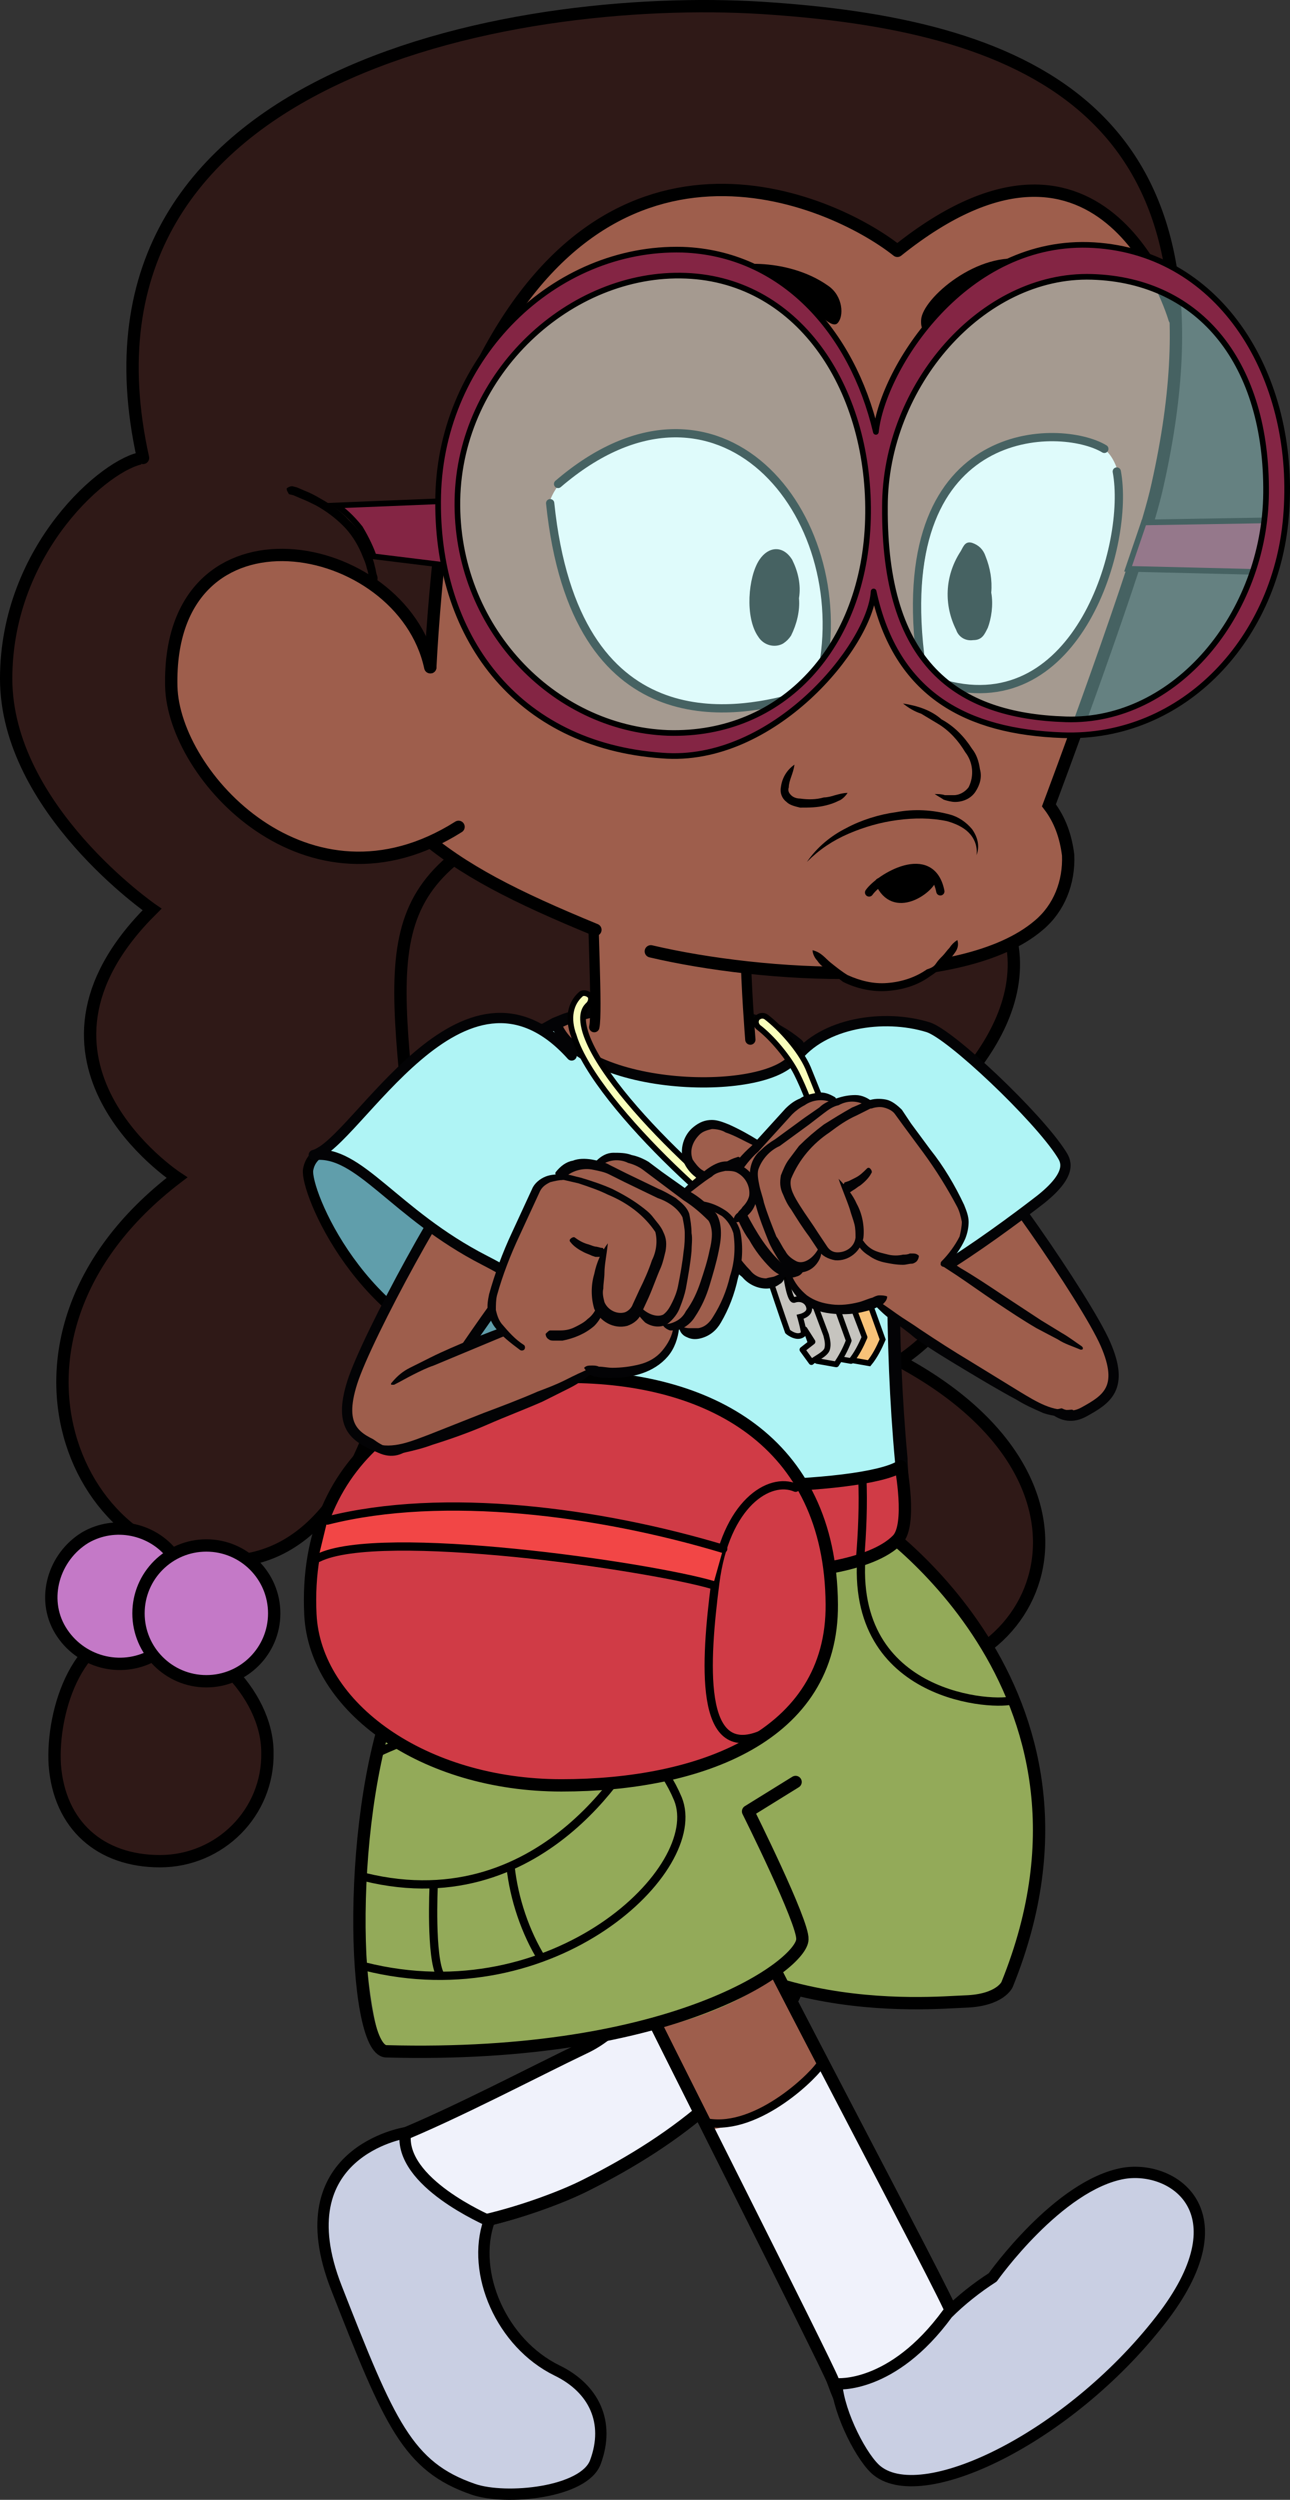 <svg version="1.1" xmlns="http://www.w3.org/2000/svg" xmlns:xlink="http://www.w3.org/1999/xlink" width="114.061" height="220.899" viewBox="0,0,114.061,220.899"><rect x="0" y="0" width="114.061" height="220.899" fill="#333333" stroke="none"/><g transform="translate(-182.689,-69.535)"><g data-paper-data="{&quot;isPaintingLayer&quot;:true}" fill="none" fill-rule="none" stroke="none" stroke-width="none" stroke-linecap="none" stroke-linejoin="none" stroke-miterlimit="10" stroke-dasharray="" stroke-dashoffset="0" font-family="none" font-weight="none" font-size="none" text-anchor="none" style="mix-blend-mode: normal"><g data-paper-data="{&quot;index&quot;:null}" id="Group" fill-rule="evenodd" stroke-linecap="butt" stroke-linejoin="miter"><g id="Path"><path d="M238.434,144.5c-0.6,8 -10.6,7.9 -13.4,6.4c0,0 8.9,18.2 -5.9,23.2c0,0 0,30.4 -14.4,33.2c-14.4,2.8 -25.4,-19.2 -6.4,-33.7c0,0 -15.7,-10.3 -2.2,-23.7c0,0 -12.9,-8.9 -12.9,-20.4c0,-11.5 8.9,-19 12.1,-19.5c6.7,-1 44,20.7 43.1,34.5z" fill="#2f1917" stroke="none" stroke-width="1"/><path d="M218.234,121.3c23.3,13.3 20.2,23.2 20.2,23.2c-0.2,8.1 -10.6,7.9 -13.4,6.4c0,0 8.9,18.2 -5.9,23.2c0,0 0,30.4 -14.4,33.2c-14.4,2.8 -25.4,-19.2 -6.4,-33.7c0,0 -15.7,-10.3 -2.2,-23.7c0,0 -12.9,-8.9 -12.9,-20.4c0,-11.5 8.9,-19.1 12.1,-19.5" fill="none" stroke="#000000" stroke-width="1.09"/></g><g id="Path"><path d="M195.434,213.5c5.3,0.2 10.9,5.6 10.9,10.9v0c0.1,5.3 -4.2,9.6 -9.5,9.6c-5.3,0 -8.9,-3.2 -9.3,-8.5c-0.3,-4.8 2.1,-12.4 7.9,-12z" fill="#2f1917" stroke="none" stroke-width="1"/><path d="M195.434,213.5c5.3,0.2 10.9,5.6 10.9,10.9v0c0.1,5.3 -4.2,9.6 -9.5,9.6c-5.3,0 -8.9,-3.2 -9.3,-8.5c-0.3,-4.8 2.1,-12.4 7.9,-12z" fill="none" stroke="#000000" stroke-width="1.09"/></g><g><path d="M193.234,204.6c1.8,0 3.5,0.8 4.7,2.2c2.9,-1.7 6.5,-0.7 8.2,2.2c1.7,2.9 0.7,6.5 -2.2,8.2c-2.6,1.5 -5.9,0.9 -7.7,-1.4c-0.9,0.5 -1.9,0.8 -3,0.8c-3.3,0 -6,-2.7 -6,-6c0,-3.3 2.7,-6 6,-6z" id="Path" fill="#c479c7" stroke="none" stroke-width="1"/><path d="M200.934,218.1c-3.314,0 -6,-2.686 -6,-6c0,-3.314 2.686,-6 6,-6c3.314,0 6,2.686 6,6c0,3.314 -2.686,6 -6,6z" id="Oval" fill="none" stroke="#000000" stroke-width="1.09"/><path d="M196.234,215.8c-2.9,1.6 -6.5,0.6 -8.2,-2.2c-1.7,-2.8 -0.6,-6.5 2.2,-8.2c2.6,-1.5 5.9,-0.8 7.7,1.5" id="Path" fill="none" stroke="#000000" stroke-width="1.09"/></g></g><g data-paper-data="{&quot;index&quot;:null}" id="Group" fill-rule="evenodd" stroke-linecap="butt" stroke-linejoin="miter"><path d="M257.934,137.8c3.2,0.3 13,6.1 14.3,15.5c1.3,9.4 -10.5,17.1 -10.5,17.1c15,10.4 0.5,19.4 0.5,19.4c20.7,11.1 12.2,29.5 -2.5,27.7c-14.7,-1.8 -18.2,-26.5 -18.2,-26.5c-15.3,-3.5 -8.6,-18.7 -8.6,-18.7c-2.6,1.3 -12.6,1.8 -14.1,-4.7c-8.9,-39.6 46.5,-29.2 39.1,-29.8z" id="Path" fill="#2f1917" stroke="none" stroke-width="1"/><path d="M257.934,137.8c3.2,0.2 13,6.1 14.3,15.5c1.3,9.4 -10.5,17.1 -10.5,17.1c15,10.4 0.5,19.4 0.5,19.4c20.7,11.1 12.2,29.5 -2.5,27.7c-14.7,-1.8 -18.2,-26.5 -18.2,-26.5c-15.3,-3.5 -8.6,-18.7 -8.6,-18.7c-2.6,1.3 -13,1.9 -14.1,-4.7c-1.9,-18.7 -1.7,-22.1 20.4,-29.9" id="Path" fill="none" stroke="#000000" stroke-width="1.09"/></g><g data-paper-data="{&quot;index&quot;:null}" id="Group" fill-rule="evenodd"><g id="Shin_L"><g id="Group"><path d="M234.534,262.6c-3.7,1.9 -14.3,5.5 -17.7,3c-0.7,-0.5 -1.3,-1.2 -1.6,-2c-0.7,-2.1 0.4,-4.4 2.5,-5.2c5.2,-2.1 12.4,-5.9 16.6,-7.9c6.1,-2.8 10.9,-14.2 11.6,-15.2c4.2,-5.6 6.9,-1.7 7.7,-0.8c2.7,3.2 1.2,6.8 -0.1,10c-3.5,8.4 -11,14.1 -19,18.1z" id="Path" fill="#9e5e4c" stroke="#000000" stroke-width="1.09" stroke-linecap="round" stroke-linejoin="miter"/><path d="M240.734,244c2.2,3 4.6,7.4 8.7,7.5c-6.9,6.8 -20.9,16.9 -31,14.7c-1,-0.2 -6,-3.7 -1.5,-7.1c5.4,-4.3 20.4,-7.3 23.8,-15.1z" id="Path" fill="#f0f2fb" stroke="none" stroke-width="1" stroke-linecap="butt" stroke-linejoin="miter"/><path d="M234.534,262.6c-3.7,1.9 -14.3,5.5 -17.7,3c-0.7,-0.5 -1.3,-1.2 -1.6,-2c-0.7,-2.1 0.4,-4.4 2.5,-5.2c5.2,-2.1 12.4,-5.9 16.6,-7.9c6.1,-2.8 10.9,-14.2 11.6,-15.2c4.2,-5.6 6.9,-1.7 7.7,-0.8c2.7,3.2 1.2,6.8 -0.1,10c-3.5,8.4 -11,14.1 -19,18.1z" id="Path" fill="none" stroke="#000000" stroke-width="1.09" stroke-linecap="round" stroke-linejoin="miter"/><path d="M249.434,251.5c-3.6,-1 -6.6,-3.6 -8.1,-7.1" id="Path" fill="none" stroke="#000000" stroke-width="0.73" stroke-linecap="round" stroke-linejoin="round"/></g></g><g id="Foot_L" fill="#c9cfe3" stroke="#000000" stroke-width="1" stroke-linecap="round" stroke-linejoin="round"><path d="M225.934,265.8c-1.6,4.6 1.1,10.8 6,13.2c3.3,1.6 4.7,4.6 3.4,8.1c-1,2.7 -7.9,3.4 -10.8,2.4c-5.8,-2 -7.4,-5.8 -12.1,-17.8c-4.7,-12 6.1,-13.7 6.1,-13.7c-0.6,4.4 7.3,7.7 7.4,7.8z" id="Path"/></g></g><g data-paper-data="{&quot;index&quot;:null}" id="Group" fill-rule="evenodd" stroke-linecap="butt" stroke-linejoin="miter"><path d="M259.334,203.6c0,0 23.1,14.9 12.4,41.3c0,0 -0.6,1.4 -3.7,1.5c-3.1,0.1 -22.2,2.1 -31.6,-12.5c0,0 1.5,-8 2.8,-11.3c1.3,-3.3 -1.2,-21.2 5.1,-22.5c6.3,-1.3 15,3.5 15,3.5z" id="Path" fill="#93aa59" stroke="none" stroke-width="1"/><path d="M259.334,203.6c0,0 23.1,14.9 12.4,41.3c0,0 -0.6,1.4 -3.7,1.5c-3.1,0.1 -22.2,2.1 -31.6,-12.5c0,0 1.5,-8 2.8,-11.3c1.3,-3.3 -1.2,-21.2 5.1,-22.5c6.3,-1.3 15,3.5 15,3.5z" id="Path" fill="none" stroke="#000000" stroke-width="1.09"/><path d="M272.134,219.8c-2.1,0.5 -15.2,-0.5 -13.1,-14.3" id="Path" fill="none" stroke="#000000" stroke-width="0.73"/></g><g data-paper-data="{&quot;index&quot;:null}" id="Group" fill-rule="evenodd"><g id="Leg_R-2"><g id="Group"><path d="M248.134,237.4c1.8,4.2 18.4,35.3 18.7,36.5c0,0 4.1,7.4 -1.9,9.9c-6.5,2.7 -7.8,-1.8 -8.6,-3.9c-0.5,-1.4 -16.5,-33 -17.4,-35c-5.5,-13.1 7.2,-12.2 9.2,-7.5z" id="Path" fill="#9e5e4c" stroke="#000000" stroke-width="1.09" stroke-linecap="round" stroke-linejoin="miter"/><path d="M255.534,251.8c1.7,4.2 11,20.8 11.3,22c0,0 4.1,7.4 -1.9,9.9c-6.5,2.7 -7.8,-1.8 -8.6,-3.9c-0.6,-1.4 -9,-18.7 -10.7,-22.1c5.4,-0.8 9.9,-5.8 9.9,-5.9z" id="Path" fill="#f0f2fb" stroke="none" stroke-width="1" stroke-linecap="butt" stroke-linejoin="miter"/><path d="M248.134,237.4c1.8,4.2 18.4,35.3 18.7,36.5c0,0 4.1,7.4 -1.9,9.9c-6.5,2.7 -7.8,-1.8 -8.6,-3.9c-0.5,-1.4 -16.5,-33 -17.4,-35c-5.5,-13.1 7.2,-12.2 9.2,-7.5z" id="Path" fill="none" stroke="#000000" stroke-width="1.09" stroke-linecap="round" stroke-linejoin="miter"/><path d="M255.334,251.8c-0.4,0.9 -5.6,6.1 -10.1,5.3" id="Path" fill="none" stroke="#000000" stroke-width="0.73" stroke-linecap="round" stroke-linejoin="round"/></g></g><g id="Foot_R" fill="#c9cfe3" stroke="#000000" stroke-width="1" stroke-linecap="round" stroke-linejoin="round"><path d="M266.466,273.976c1.2,-1.2 2.6,-2.3 4,-3.2c0,0 5.8,-8.2 11.6,-9.2c4.4,-0.7 10.4,3.4 3.6,12.5c-8,10.6 -21.2,17.1 -25.4,13.8c-1.3,-1 -3.4,-5 -3.6,-7.7c0,0 4.9,0.5 9.8,-6.2z" id="Path"/></g></g><g data-paper-data="{&quot;index&quot;:null}" id="Group" fill-rule="evenodd"><g id="Leg_Near" stroke-linecap="butt" stroke-linejoin="miter"><g id="Group"><path d="M253.034,226.1c0.2,2.1 -2.6,1.8 -4,3.5c-0.4,0.4 5.5,10 4.8,11.3c-2,3.7 -8.5,10.3 -36.8,9.9c-2,0 -4.5,-24.6 2,-35c3.6,-5.8 12.1,-16 19.8,-9.1c1.9,1.6 13.1,11.7 14.2,19.4z" id="Path" fill="#93aa59" stroke="none" stroke-width="1"/><g id="Path" fill="none" stroke="#000000" stroke-width="0.73"><path d="M216.134,224.4c3.8,-1.9 21.4,-8.1 26.5,4.1c2.5,6.2 -11,19 -27.7,14.8"/><path d="M239.134,223.7c0,0 -7.9,15.7 -24.2,11.7"/><path d="M230.634,242.7c-1.5,-2.4 -2.5,-5.4 -2.8,-8.2"/><path d="M221.634,244.1c-0.9,-1.6 -0.6,-7.9 -0.6,-7.9"/></g></g></g><g id="Pelvis" fill="none" stroke="#000000" stroke-width="1.09" stroke-linecap="round" stroke-linejoin="round"><path d="M253.034,227l-4.2,2.6c0,0 4.9,9.8 4.8,11.3c0,2.2 -11.2,10.6 -36.8,9.9c-3,-0.1 -3.7,-21.5 1.2,-32.7c3.1,-7.1 11.9,-14.9 16.9,-14" id="Path"/></g></g><g data-paper-data="{&quot;index&quot;:null}" id="Group" fill-rule="evenodd"><g id="Path"><path d="M267.434,169.8c2.2,1.5 11.3,14.6 13,18.5c1.7,3.9 0.1,4.9 -1.9,6c-2,1.1 -3.5,-0.6 -5.2,-3.7c-1.7,-3.1 -11.3,-13.2 -11.3,-13.2c-3.2,-4.8 3.2,-9.1 5.4,-7.6z" fill="#9e5e4c" stroke="none" stroke-width="1" stroke-linecap="butt" stroke-linejoin="miter"/><path d="M267.434,169.8c2.2,1.5 11.3,14.6 13,18.5c1.7,3.9 0.1,4.9 -1.9,6c-2,1.1 -3.5,-0.6 -5.2,-3.7c-1.7,-3.1 -11.3,-13.2 -11.3,-13.2c-3.2,-4.8 3.2,-9.1 5.4,-7.6z" fill="none" stroke="#030305" stroke-width="0.91" stroke-linecap="round" stroke-linejoin="round"/></g><g id="Path"><path d="M253.034,163.1c2.4,-3.2 7.8,-4 11.7,-2.8c2,0.6 9.7,7.9 11.8,11.2c0.3,0.5 1.2,1.6 -1.8,4c0,0 -12.9,10.1 -14.4,8.1c-4.4,-6 -8.8,-6.5 -9.8,-7.9c-2.8,-3.9 -0.2,-9.1 2.5,-12.6z" fill="#aff4f5" stroke="none" stroke-width="1" stroke-linecap="butt" stroke-linejoin="miter"/><path d="M253.034,163.1c2.4,-3.2 7.8,-4 11.7,-2.8c2,0.6 9.7,7.9 11.8,11.2c0.3,0.5 1.2,1.6 -1.8,4c0,0 -12.9,10.1 -14.4,8.1c-4.4,-6 -8.8,-6.5 -9.8,-7.9c-2.8,-3.9 -0.2,-9.1 2.5,-12.6z" fill="none" stroke="#030305" stroke-width="0.91" stroke-linecap="round" stroke-linejoin="round"/></g></g><g data-paper-data="{&quot;index&quot;:null}" id="Torso" fill-rule="evenodd"><path d="M254.634,164.8c3.4,3 6.9,11.1 6.9,16.8c0,15.1 1.4,18.9 0.7,21c-0.7,2.1 -26.1,3.9 -27.5,-0.5c-1.4,-4.4 -5.8,-40.5 -4.1,-41.4c5.1,-2.8 11.4,-2.4 17.2,-1.2c2.2,0.4 5,3.9 6.8,5.3z" id="Path" fill="#aff4f5" stroke="none" stroke-width="1" stroke-linecap="butt" stroke-linejoin="miter"/><path d="M253.234,162c2.4,3.5 -18.2,4.4 -21.2,-1.6c1.4,-2.8 18.8,-2 21.2,1.6z" id="Path" fill="#9e5e4c" stroke="none" stroke-width="1" stroke-linecap="butt" stroke-linejoin="miter"/><path d="M259.634,170.2c0.7,1.2 1.2,2.5 1.6,3.8c0.7,2.7 1.1,5.4 1,8.2c0,5.4 0.2,10.8 0.7,16.2c0,0.7 0.1,1.4 0.1,2.1c0,0.4 0,0.7 0,1.1c0,0.2 0,0.4 -0.1,0.6l-0.1,0.3c0,0.1 -0.1,0.1 -0.1,0.2c0,0.1 0,0.1 -0.1,0.2c-0.3,0.3 -0.7,0.5 -1.1,0.6c-0.3,0.1 -0.7,0.2 -1,0.3c-0.7,0.2 -1.3,0.3 -2,0.4c-2.7,0.4 -5.5,0.7 -8.2,0.8c-2.7,0.1 -5.5,0.1 -8.2,-0.1c-1.4,-0.1 -2.8,-0.3 -4.1,-0.6c-0.7,-0.2 -1.4,-0.4 -2,-0.7c-0.4,-0.1 -0.7,-0.3 -1,-0.6c-0.3,-0.3 -0.5,-0.7 -0.6,-1.1c-0.6,-2.7 -1,-5.4 -1.4,-8.1c-0.4,-2.7 -0.8,-5.4 -1.1,-8.1c-0.7,-5.4 -1.3,-10.8 -1.7,-16.2c-0.1,-1.4 -0.2,-2.7 -0.2,-4.1c-0.1,-1.4 -0.1,-2.8 0,-4.2c0,-0.2 0,-0.4 0.1,-0.6c0.1,-0.2 0.1,-0.3 0.2,-0.4l0.1,-0.1l0.1,-0.1h0.1l0.9,-0.5l1,-0.4l1,-0.3c1.3,-0.4 2.7,-0.7 4.1,-0.8c2.7,-0.2 5.5,-0.1 8.2,0.4c1.4,0.2 2.7,0.5 4,0.9c1.4,0.5 2.6,1.2 3.7,2.1l0.1,0.1c0.2,0.2 0.2,0.5 0,0.7c-0.2,0.2 -0.5,0.2 -0.7,0c-1,-0.8 -2.2,-1.4 -3.4,-1.9c-1.3,-0.4 -2.6,-0.7 -3.9,-0.9c-2.6,-0.5 -5.3,-0.6 -8,-0.4c-1.3,0.2 -2.6,0.4 -3.9,0.8l-0.9,0.3l-0.9,0.4l-1,0.5l-0.1,0.1v0.1c0,0.1 -0.1,0.3 -0.1,0.4c-0.1,1.3 -0.1,2.7 0,4c0,1.3 0.1,2.7 0.2,4c0.4,5.4 1,10.8 1.7,16.2c0.4,2.7 0.7,5.4 1.1,8.1c0.4,2.7 0.8,5.4 1.4,8c0.2,0.5 0.6,0.9 1.1,1.1c0.6,0.2 1.2,0.5 1.8,0.6c1.3,0.3 2.7,0.5 4,0.6c2.7,0.2 5.4,0.2 8.1,0.1c2.7,-0.1 5.4,-0.4 8.1,-0.8c0.7,-0.1 1.4,-0.2 2,-0.4l0.9,-0.3c0.2,-0.1 0.5,-0.2 0.7,-0.4c0,0 0,0.1 0,0v-0.2c0.1,-0.1 0.1,-0.2 0.1,-0.4c0,-0.3 0,-0.7 0,-1c0,-0.6 0,-1.3 -0.1,-2c-0.5,-5.4 -0.7,-10.9 -0.7,-16.3c0.1,-2.6 -0.3,-5.3 -1,-7.9c-0.3,-1.3 -0.9,-2.5 -1.5,-3.7c-0.6,-1.2 -1.4,-2.2 -2.1,-3.4c1.3,0.6 2.3,1.6 3.1,2.7z" id="Path" fill="#030305" stroke="none" stroke-width="1" stroke-linecap="butt" stroke-linejoin="miter"/><path d="M253.234,162.3c-1,4.2 -18.2,4 -21.2,-1.9" id="Path" fill="none" stroke="#030305" stroke-width="0.91" stroke-linecap="round" stroke-linejoin="miter"/><g id="Group"><path d="M262.334,199.1c0,0 1,5.2 -0.3,6.5c-4.5,4.6 -24,3.1 -27.8,1.7c-0.4,-0.1 -0.6,-5.2 0.3,-7.6c5.1,1.7 24.3,1.6 27.8,-0.6z" id="Path" fill="#d03b46" stroke="none" stroke-width="1" stroke-linecap="butt" stroke-linejoin="miter"/><path d="M262.334,199.1c0,0 1,5.2 -0.3,6.5c-4.5,4.6 -24,3.1 -27.8,1.7c-0.4,-0.1 -0.6,-5.2 0.3,-7.6c5.1,1.7 24.3,1.6 27.8,-0.6z" id="Path" fill="none" stroke="#000000" stroke-width="1.09" stroke-linecap="round" stroke-linejoin="round"/><path d="M258.934,200.1c0.1,2.4 0,4.8 -0.2,7.2" id="Path" fill="none" stroke="#000000" stroke-width="0.73" stroke-linecap="round" stroke-linejoin="round"/></g></g><g data-paper-data="{&quot;index&quot;:null}" id="Group" fill-rule="evenodd" stroke-linejoin="miter"><path d="M235.434,160.4c0.5,-1.3 -0.4,-10 -0.3,-11.9c0.1,-1.9 2.9,-4 7.2,-3.5c4.3,0.5 6.3,5.7 6.3,8.6c0,2.9 0.2,7.9 0.2,7.9c0,1 -2.3,1.9 -6.5,1.4c-3.7,-0.5 -7.2,-1.9 -6.9,-2.5z" id="Path" fill="#9e5e4c" stroke="none" stroke-width="1" stroke-linecap="butt"/><path d="M235.234,160.3c0.3,-1.3 -0.2,-10 -0.1,-11.9c0.1,-1.9 2.9,-4.1 7.2,-3.5c4.3,0.6 6.3,5.7 6.3,8.6c0,2.9 0.4,7.9 0.4,7.9" id="Path" fill="none" stroke="#000000" stroke-width="0.91" stroke-linecap="round"/></g><g data-paper-data="{&quot;index&quot;:null}" id="Group" fill-rule="evenodd"><path d="M232.934,191.2c12.3,0 23.2,5.6 23.3,20.1c0.1,11.7 -11.7,16 -23.9,16c-12.2,0 -21.8,-6.9 -22.2,-15.1c-0.7,-14.4 10.5,-21 22.8,-21z" id="Path" fill="#d03b46" stroke="none" stroke-width="1" stroke-linecap="butt" stroke-linejoin="miter"/><path d="M232.934,191.2c12.3,0 23.2,5.6 23.3,20.1c0.1,11.7 -11.7,16 -23.9,16c-12.2,0 -21.8,-6.9 -22.2,-15.1c-0.7,-14.4 10.5,-21 22.8,-21z" id="Path" fill="none" stroke="#000000" stroke-width="1.09" stroke-linecap="round" stroke-linejoin="round"/><path d="M250.034,222.8c-5.6,2.4 -5,-6.4 -4.1,-13.4c0.9,-7 4.8,-9.4 7.1,-8.4" id="Path" fill="none" stroke="#000000" stroke-width="0.73" stroke-linecap="round" stroke-linejoin="round"/><path d="M211.634,203.9c10.3,-2.5 23.9,-0.8 35,2.5l-0.9,3.2c0,0 -29.5,-5.1 -34.9,-2.4" id="Path" fill="#f24646" stroke="none" stroke-width="1" stroke-linecap="butt" stroke-linejoin="miter"/><path d="M211.634,203.9c10.3,-2.6 24,-0.8 35,2.5" id="Path" fill="none" stroke="#000000" stroke-width="0.73" stroke-linecap="round" stroke-linejoin="round"/><path d="M210.834,207.2c5.4,-2.7 29.1,0.7 34.9,2.4" id="Path" fill="none" stroke="#000000" stroke-width="0.73" stroke-linecap="round" stroke-linejoin="round"/></g><g data-paper-data="{&quot;index&quot;:null}" id="Group" fill-rule="evenodd"><path d="M194.434,102.5c0.7,-28.2 35.4,-33.8 56.6,-32.2c22.5,1.6 41.4,9.2 34,42.1c-1.4,6.5 -9.6,28.3 -9.6,28.3c1,1.3 1.5,2.8 1.7,4.4c0.1,2.4 -0.8,4.7 -2.6,6.2c-6.8,5.8 -24.5,4.6 -34.3,2.3c-22.6,-6.6 -46.3,-31.2 -45.8,-51.1z" id="Path" fill="#9e5e4c" stroke="none" stroke-width="1" stroke-linecap="butt" stroke-linejoin="miter"/><path d="M194.234,102c0,-28.2 35.5,-33.3 56.7,-31.7c18.6,1.3 34.7,6.7 35.7,27c-0.1,0.1 -6,-20.4 -24.6,-5.6c-5.8,-4.6 -26,-13.7 -37.7,12.1c-1.9,4.2 -3.2,17 -3.6,24.7c-2,-9 -15,-13.4 -20.5,-6.7c-1.9,-0.6 -1.9,-1.1 -2.6,-2.9c-2.1,-5.4 -3.3,-11.1 -3.4,-16.9z" id="Path" fill="#2f1917" stroke="none" stroke-width="1" stroke-linecap="butt" stroke-linejoin="miter"/><path d="M235.334,151.7c-14.1,-5.8 -18.8,-9.4 -26.1,-23.3" id="Path" fill="none" stroke="#000000" stroke-width="1.09" stroke-linecap="round" stroke-linejoin="miter"/><path d="M195.334,110c-7.7,-34.8 34.5,-41.3 55.7,-39.7c22.5,1.6 41.4,9.2 34,42.1c-1.4,6.5 -9.6,28.3 -9.6,28.3c1,1.3 1.5,2.8 1.7,4.4c0.1,2.4 -0.8,4.7 -2.6,6.2c-6.8,5.8 -24.5,4.6 -34.3,2.3" id="Path" fill="none" stroke="#000000" stroke-width="1.09" stroke-linecap="round" stroke-linejoin="miter"/><path d="M220.734,128.5c0.4,-7.7 1.7,-20.5 3.6,-24.7c11.7,-25.8 31.9,-16.7 37.7,-12.1c18.5,-14.8 24.5,6 24.5,6" id="Path" fill="none" stroke="#000000" stroke-width="1.09" stroke-linecap="round" stroke-linejoin="round"/><g id="Path"><path d="M223.234,142.6c-13.3,8.4 -25.3,-4.5 -25.4,-12.4c-0.2,-13.3 16.4,-17.1 22.9,-1.7" fill="#9e5e4c" stroke="none" stroke-width="1" stroke-linecap="butt" stroke-linejoin="miter"/><path d="M223.234,142.6c-13.3,8.4 -25.2,-4.5 -25.4,-12.4c-0.4,-17.1 20.4,-13.3 22.9,-1.7" fill="none" stroke="#000000" stroke-width="1.09" stroke-linecap="round" stroke-linejoin="round"/></g><path d="M208.534,112.5l0.4,0.1l0.7,0.3c0.5,0.2 0.9,0.4 1.4,0.7c0.9,0.5 1.8,1.1 2.5,1.9c0.8,0.7 1.4,1.6 1.8,2.6c0.2,0.5 0.4,1 0.5,1.5c0.1,0.3 0.1,0.6 0.2,0.8c0.1,0.3 0,0.6 -0.2,0.8c-0.3,-0.1 -0.5,-0.4 -0.5,-0.7c-0.1,-0.2 -0.1,-0.5 -0.2,-0.7c-0.1,-0.5 -0.3,-0.9 -0.5,-1.4c-0.4,-0.9 -0.9,-1.7 -1.6,-2.4c-0.7,-0.7 -1.5,-1.3 -2.4,-1.8c-0.4,-0.2 -0.8,-0.4 -1.3,-0.6l-0.7,-0.3l-0.4,-0.1c-0.1,-0.2 -0.2,-0.3 -0.2,-0.5c0.1,-0.1 0.3,-0.2 0.5,-0.2z" id="Path" fill="#000000" stroke="none" stroke-width="1" stroke-linecap="butt" stroke-linejoin="miter"/></g><g data-paper-data="{&quot;index&quot;:null}" id="Group_14_" stroke="#000000" stroke-width="0.5" stroke-linecap="butt"><path d="M256.834,178.8c-0.4,-3.6 -1.1,-6.8 -1.9,-9.8c-0.5,-1.6 -1.1,-3.2 -1.8,-4.6c-0.7,-1.4 -2.2,-3.2 -3.4,-4.1c-0.2,-0.2 -0.3,-0.5 -0.1,-0.8c0.2,-0.2 0.5,-0.3 0.8,-0.1c1.3,1 3,2.9 3.7,4.5c0.6,1.5 1.3,3.1 1.8,4.8c0.8,3.1 1.5,6.3 1.9,10c0,0.3 -0.2,0.6 -0.6,0.6c-0.3,0 -0.5,-0.2 -0.4,-0.5z" id="Path_57_" fill="#f9febb" fill-rule="evenodd" stroke-linejoin="miter"/><path d="M255.534,182.9c-2,0 -3.6,-1.6 -3.7,-3.6c0.1,-2 1.7,-3.6 3.7,-3.7c2.7,-0.2 4.4,2.4 2.9,5.9l2.3,6.4c-0.3,0.7 -0.7,1.5 -1.2,2.1l-1.7,-0.3z" id="Path_58_" fill="#f8c278" fill-rule="evenodd" stroke-linejoin="miter"/><path d="M253.934,182.7c-2,0 -3.7,-1.6 -3.7,-3.7c0,-2.1 1.6,-3.6 3.7,-3.6c2,0 4.7,2.4 3.1,6.8l2.1,5.5c-0.3,0.7 -0.7,1.5 -1.2,2.1l-1.7,-0.3z" id="Path_59_" fill="#c6c4bf" fill-rule="evenodd" stroke-linejoin="round"/><path d="M252.534,183c-2,0 -3.6,-1.6 -3.6,-3.7c0.1,-2 1.7,-3.6 3.6,-3.6c2.7,-0.2 4.4,2.4 2.9,5.9l2.3,6.4c-0.3,0.8 -0.7,1.5 -1.1,2.1l-1.7,-0.3z" id="Path_60_" fill="#c6c4bf" fill-rule="evenodd" stroke-linejoin="round"/><path d="M249.634,176.4c3.1,-1 6.6,1.1 4,5.5l2.1,5.6c0.1,0.4 0.2,0.8 0.1,1.2c-0.1,0.5 -1.1,0.9 -1.4,1.2l-0.8,-1.1l0.9,-0.7l-0.7,-1.1h-1.5l0.2,-1.2l-1.1,-3.2c-3.9,0.9 -4.7,-5.3 -1.8,-6.2zM251.434,181.4c1.2,-0.1 2,-1.1 1.9,-2.2c-0.1,-1.2 -1.1,-2 -2.2,-1.9c-1.1,0.1 -2,1 -1.9,2.2c0,1.1 1,2 2.2,1.9c-0.1,0 -0.1,0 0,0z" id="Shape" fill="#c6c4bf" fill-rule="nonzero" stroke-linejoin="round"/><path d="M250.334,176.5c1.8,0 3.3,1.5 3.3,3.3c0,1.1 -0.5,2.1 -1.4,2.7c0,0 0.3,2.1 0.7,1.9c0.6,-0.2 1.2,0.1 1.3,0.7c0.1,0.6 -0.8,0.8 -0.8,0.8c0,0 0.4,1.4 0.3,1.5c-0.5,0.5 -1.3,-0.1 -1.4,-0.2c-0.4,-1.1 -1.5,-4.4 -1.5,-4.4c-1.8,0.2 -3.5,-1.1 -3.8,-2.9c0,-0.1 0,-0.1 0,-0.2c0,-1.7 1.4,-3.2 3.3,-3.2zM250.234,181.8c1.2,0 2.1,-0.9 2.1,-2.1c0,-1.2 -0.9,-2.1 -2.1,-2.1c-1.2,0 -2.1,0.9 -2.1,2.1c0,1.2 0.9,2.1 2.1,2.1z" id="Shape_1_" fill="#c6c4bf" fill-rule="nonzero" stroke-linejoin="miter"/><path d="M233.434,161.1c-0.6,-1.6 -0.3,-2.9 0.6,-3.7c0.2,-0.2 0.6,-0.1 0.8,0.1c0.2,0.2 0.1,0.6 -0.1,0.8c-0.2,0.2 -0.8,0.7 -0.3,2.4c1.9,6.2 15.3,17.5 16.8,17.7c0.3,0 0.5,0.3 0.5,0.6c-0.1,0.3 -0.3,0.5 -0.6,0.5c-2.2,-0.2 -15.7,-12 -17.7,-18.4z" id="Path_61_" fill="#f9febb" fill-rule="evenodd" stroke-linejoin="miter"/></g><g data-paper-data="{&quot;index&quot;:null}" id="Group" fill-rule="evenodd"><g id="Path" fill="#000000" stroke="none" stroke-width="1" stroke-linecap="butt" stroke-linejoin="miter"><path d="M265.934,133.1c1.1,0.6 2,1.5 2.7,2.6c0.4,0.5 0.6,1.1 0.7,1.8c0.2,0.7 0,1.4 -0.4,2c-0.4,0.6 -1.1,0.9 -1.8,0.9c-0.3,0 -0.7,-0.1 -1,-0.2c-0.3,-0.2 -0.5,-0.3 -0.8,-0.5c0.3,0 0.6,0 0.9,0.1c0.2,0 0.5,0 0.8,0c0.5,0 1,-0.3 1.3,-0.7c0.5,-1 0.4,-2.2 -0.3,-3.1c-0.6,-1 -1.4,-1.9 -2.4,-2.5c-0.5,-0.3 -1,-0.6 -1.5,-0.9c-0.6,-0.2 -1.1,-0.5 -1.6,-0.9c1.3,0.2 2.5,0.6 3.4,1.4z"/><path d="M256.834,140.3c-0.4,0.2 -0.7,0.3 -1.1,0.4c-0.8,0.2 -1.5,0.2 -2.3,0.2c-0.4,-0.1 -0.9,-0.2 -1.2,-0.5c-0.4,-0.3 -0.6,-0.8 -0.5,-1.3c0.1,-0.8 0.5,-1.5 1.2,-2c-0.1,0.8 -0.5,1.4 -0.5,2c-0.1,0.3 0,0.5 0.2,0.7c0.2,0.2 0.5,0.3 0.8,0.3c0.7,0.1 1.4,0.1 2.1,-0.1c0.3,0 0.7,-0.1 1,-0.2c0.4,-0.1 0.7,-0.2 1.1,-0.2c-0.2,0.3 -0.5,0.6 -0.8,0.7z"/></g><g id="Path"><path d="M232.734,111.8c14.2,-10.3 24.2,1.4 22.6,16.8c0,0 -1.4,2.4 -3.2,2.6c-5.1,1.4 -18.7,4.2 -20.9,-17.2c0.3,-0.9 0.8,-1.7 1.5,-2.2z" fill="#ffffff" stroke="none" stroke-width="1" stroke-linecap="butt" stroke-linejoin="miter"/><path d="M252.634,125.7c-0.2,0.3 -0.4,0.5 -0.7,0.7c-0.7,0.4 -1.7,0.2 -2.2,-0.6c-1.2,-1.7 -0.9,-5.3 0.1,-6.8c0.8,-1.2 2.1,-1.3 2.9,0c0.5,1 0.8,2.2 0.6,3.4c0.1,1.1 -0.2,2.3 -0.7,3.3z" fill="#000000" stroke="none" stroke-width="1" stroke-linecap="butt" stroke-linejoin="miter"/><path d="M232.034,112.3c14.1,-12.1 26.3,2.6 23.3,16.8" fill="none" stroke="#000000" stroke-width="0.73" stroke-linecap="round" stroke-linejoin="round"/><path d="M252.834,131.2c-5.1,1.4 -19.3,4.1 -21.5,-17.2" fill="none" stroke="#000000" stroke-width="0.73" stroke-linecap="round" stroke-linejoin="round"/></g><g id="Path"><path d="M264.134,126.2c-1,-19.3 10.6,-18.7 15.7,-17.2c1.2,0.3 1.7,2.2 1.7,2.2c1.2,6.4 -3.1,21.8 -15,18.6c0,-0.1 -2.3,-1.4 -2.4,-3.6z" fill="#ffffff" stroke="none" stroke-width="1" stroke-linecap="butt" stroke-linejoin="miter"/><path d="M270.034,125c-0.3,0.6 -0.5,1.1 -1.3,1.1c-0.7,0.1 -1.3,-0.3 -1.5,-0.9c-1.1,-2.2 -1,-4.7 0.3,-6.8c0.3,-0.4 0.4,-1.1 1.1,-0.9c0.6,0.2 1,0.6 1.2,1.2c0.4,1 0.6,2.1 0.5,3.2c0.2,1.1 0,2.3 -0.3,3.1z" fill="#000000" stroke="none" stroke-width="1" stroke-linecap="butt" stroke-linejoin="miter"/><path d="M264.034,127.3c-2.4,-20.6 12.5,-20.4 16.3,-18.1" fill="none" stroke="#000000" stroke-width="0.73" stroke-linecap="round" stroke-linejoin="round"/><path d="M281.434,111.2c1.2,6.4 -3.4,22 -15.2,18.8" fill="none" stroke="#000000" stroke-width="0.73" stroke-linecap="round" stroke-linejoin="round"/></g><path d="M255.934,94.8c1.3,0.9 1.4,2.7 0.8,3.3c-0.6,0.6 -2.3,-1.6 -3.3,-2.3c-2.4,-1.6 -6.5,-1.8 -6.6,-2.4c-0.1,-0.6 5.3,-1.3 9.1,1.4z" id="Path" fill="#000000" stroke="none" stroke-width="1" stroke-linecap="butt" stroke-linejoin="miter"/><path d="M265.534,98.1c0,0 -1.5,1.6 -1.4,-0.3c0.1,-1.9 5.1,-6.2 9.3,-5.3c0,0 1.5,0.6 0.6,0.9c-0.9,0.3 -5.6,0.6 -8.5,4.7z" id="Path" fill="#000000" stroke="none" stroke-width="1" stroke-linecap="butt" stroke-linejoin="miter"/></g><g data-paper-data="{&quot;index&quot;:null}" id="Group" fill-rule="evenodd"><path d="M268.334,143.1c-0.5,-0.5 -1.2,-0.8 -1.9,-1c-1.4,-0.3 -2.9,-0.3 -4.4,-0.1c-1.5,0.2 -2.9,0.6 -4.3,1.2c-1.4,0.6 -2.6,1.4 -3.7,2.5c0.9,-1.3 2.1,-2.3 3.5,-3c1.3,-0.7 2.9,-1.2 4.4,-1.4c1.6,-0.3 3.2,-0.2 4.7,0.2c0.8,0.2 1.5,0.7 2,1.3c0.5,0.7 0.7,1.5 0.4,2.3c0.1,-0.8 -0.2,-1.5 -0.7,-2z" id="Path" fill="#000000" stroke="none" stroke-width="1" stroke-linecap="butt" stroke-linejoin="miter"/><g id="Path" stroke="none" stroke-width="1" stroke-linecap="butt" stroke-linejoin="miter"><path d="M267.334,152.6c-0.9,3.1 -7.9,7.1 -12.7,0.8" fill="#9e5e4c"/><path d="M267.134,153.7c-0.2,0.3 -0.4,0.5 -0.6,0.8c-0.3,0.3 -0.6,0.5 -0.8,0.7c-0.2,0.2 -0.5,0.4 -0.8,0.6c-1.1,0.8 -2.4,1.2 -3.8,1.3c-1.3,0.1 -2.7,-0.2 -3.9,-0.8c-0.5,-0.4 -1.1,-0.8 -1.6,-1.2c-0.3,-0.2 -0.5,-0.4 -0.7,-0.7c-0.2,-0.2 -0.4,-0.6 -0.4,-0.9c0.8,0.2 1.1,0.7 1.6,1.1c0.5,0.4 1,0.8 1.5,1.1c1.1,0.5 2.3,0.8 3.5,0.7c1.3,-0.1 2.5,-0.5 3.5,-1.2c0.3,-0.1 0.6,-0.2 0.8,-0.5c0.2,-0.3 0.4,-0.5 0.6,-0.7c0.2,-0.2 0.4,-0.5 0.6,-0.7c0.2,-0.3 0.4,-0.5 0.7,-0.7c0.1,0.3 0.1,0.7 -0.2,1.1z" fill="#000000"/></g><g id="Path"><path d="M265.134,147.2c-0.2,0.9 -3.4,3.3 -4.7,0.3" fill="none" stroke="#000000" stroke-width="0.73" stroke-linecap="round" stroke-linejoin="round"/><path d="M262.934,146.1c0.9,0 1.7,0.4 2.2,1.1c-0.2,0.9 -3.4,3.3 -4.7,0.3c0.1,0.1 1.6,-1.3 2.5,-1.4z" fill="#000000" stroke="none" stroke-width="1" stroke-linecap="butt" stroke-linejoin="miter"/><path d="M259.534,148.4c0.9,-1.3 5.5,-4.1 6.3,-0.1" fill="none" stroke="#000000" stroke-width="0.73" stroke-linecap="round" stroke-linejoin="round"/></g></g><g data-paper-data="{&quot;index&quot;:null}" id="Group"><path d="M283.834,115.7l11.9,-0.2l-0.8,4.6l-12.5,-0.3z" id="Path_108_" fill="#842544" fill-rule="evenodd" stroke="#000000" stroke-width="0.5" stroke-linecap="butt" stroke-linejoin="miter"/><path d="M214.534,116.2c-0.8,-1 -1.5,-1.6 -2.1,-2l9.8,-0.4v5.7l-6.5,-0.8c-0.2,-0.6 -0.6,-1.5 -1.2,-2.5z" id="Path_112_" fill="#842544" fill-rule="evenodd" stroke="#000000" stroke-width="0.5" stroke-linecap="butt" stroke-linejoin="miter"/><path d="M243.334,94.1c10.3,0.4 16.6,10.4 16.3,21.7c-0.3,11.3 -7.6,19.4 -17.9,19.1c-10.3,-0.3 -19,-9.6 -18.8,-20.8c0.2,-11.3 10.1,-20.4 20.4,-20z" id="Path_110_" fill="#b0f5f6" fill-rule="evenodd" stroke="none" stroke-width="1" stroke-linecap="butt" stroke-linejoin="miter" opacity="0.4"/><path d="M279.234,93.2c9.9,0.3 15.8,7.9 15.7,19.5c-0.1,10.9 -8.2,20.7 -18,20.4c-9.8,-0.3 -16.3,-4.9 -16.3,-19.2c0,-10.9 8.7,-21 18.6,-20.7z" id="Path_109_" fill="#b0f5f6" fill-rule="evenodd" stroke="none" stroke-width="1" stroke-linecap="butt" stroke-linejoin="miter" opacity="0.4"/><path d="M221.434,113.3c0.3,-12.3 10.3,-22 21.6,-21.7c8.8,0.3 15,7.2 17.1,16.1c0.6,-5.6 7.9,-17.2 19.3,-16.5c11.3,0.7 17.8,11.7 17,23.5c-0.7,11.2 -9.1,20.2 -19.8,19.8c-8.4,-0.3 -14.7,-3.5 -16.7,-12.7c-0.3,4.8 -8.9,15.3 -18.7,14.5c-12.9,-0.9 -20.1,-10.6 -19.8,-23zM276.934,133.1c9.7,0.3 17.6,-9.3 17.7,-20c0.1,-11.3 -5.7,-18.8 -15.4,-19.1c-9.7,-0.3 -18.3,9.6 -18.3,20.3c-0.1,13.9 6.3,18.5 16,18.8zM241.734,134.3c10.2,0.3 17.4,-7.7 17.7,-18.9c0.3,-11.2 -5.9,-21.1 -16.1,-21.5c-10.2,-0.4 -20,8.6 -20.2,19.8c-0.2,11.2 8.4,20.2 18.6,20.6z" id="Shape_3_" fill="#842544" fill-rule="nonzero" stroke="#000000" stroke-width="0.5" stroke-linecap="round" stroke-linejoin="round"/></g><g data-paper-data="{&quot;index&quot;:null}" id="Hand_L" fill-rule="evenodd" stroke="none" stroke-width="1" stroke-linecap="butt" stroke-linejoin="miter"><g id="Forearm_L"><g id="Group"><path d="M263.834,179.8c4.9,2.7 9.4,6.4 14.4,8.9c2.8,1.4 -0.3,4.7 -0.3,4.7c-2.3,1.3 -3.8,0.6 -5.3,-0.4c-3.8,-2.4 -9.5,-6 -12.8,-9c-1.4,-0.8 0.8,-5.9 4,-4.2z" id="Path" fill="#9e5e4c"/><path d="M277.734,194.3v0c0,0.1 0,0.2 -0.1,0.2c-0.9,0.3 -1.8,0.2 -2.7,-0.1c-0.9,-0.4 -1.6,-0.7 -2.4,-1.2c-1.5,-0.8 -3,-1.7 -4.5,-2.6c-1.5,-0.9 -3,-1.8 -4.4,-2.8c-0.7,-0.6 -1.4,-1.1 -2.1,-1.6c-0.7,-0.5 -1.3,-1.1 -1.9,-1.8c0,-0.1 0,-0.1 0,-0.2v0c0,0 0.1,0 0.2,0c0.7,0.4 1.4,0.9 2.1,1.4c0.7,0.5 1.4,0.9 2.1,1.4c1.5,1 2.9,1.9 4.4,2.8l4.4,2.7c1.5,0.9 2.9,1.8 4.6,1.6c0.1,0 0.1,0 0.3,0.2z" id="Path" fill="#030305"/><path d="M263.634,179.6c0,-0.1 0.1,-0.1 0.2,-0.1c1.4,0.6 2.6,1.3 3.8,2.1c1.2,0.7 2.4,1.5 3.6,2.3l3.5,2.3l1.8,1.1c0.7,0.4 1.2,0.8 1.8,1.2c0.1,0.1 0.1,0.1 0.1,0.2c0,0.1 -0.1,0.1 -0.2,0.1c-0.7,-0.3 -1.4,-0.5 -2,-0.9l-1.9,-1c-1.2,-0.7 -2.4,-1.5 -3.6,-2.3c-1.2,-0.8 -2.3,-1.6 -3.5,-2.4c-1.2,-0.8 -2.4,-1.5 -3.5,-2.4c-0.1,-0.1 -0.1,-0.1 -0.1,-0.2z" id="Path" fill="#030305"/></g></g><g id="Hand_L-2"><g id="Group"><path d="M268.134,177.2c0.1,1.6 -1.1,2.8 -2.1,4l-5.6,2.8c-2.9,1.7 -7,1.7 -8.2,-2l0.1,-0.1c-0.2,0 -0.3,-0.1 -0.4,-0.1c-0.1,0.3 -0.2,0.4 -0.4,0.6c-0.8,0.7 -2,0.6 -2.7,-0.2c-1,-1.1 -1.9,-2.4 -2.5,-3.8c-0.9,-1.9 -1.2,-3.5 -0.6,-4.7l-0.2,0.1c-1.8,-0.9 -2.2,-1.8 -2.2,-2.7c0.1,-1.1 0.9,-2.1 2,-2.3c1,-0.1 2.6,0.9 4.1,1.7c0,0 1.7,-1.6 2.8,-2.9c0.4,-0.5 2.7,-2.1 4.1,-1l-0.1,0.3c1,-0.4 2.6,-0.8 3.5,0.2l-0.1,0.2c1,-0.3 2.1,0 2.7,0.8c1.4,1.8 5.7,7.3 5.8,9.1z" id="Path" fill="#9e5e4c"/><g id="Path" fill="#030305"><path d="M258.434,175.9c0.5,0.9 0.7,2 0.6,3c-0.2,1.2 -1.3,2.1 -2.5,2c-0.6,-0.1 -1.2,-0.4 -1.5,-0.9l-0.8,-1.2c-0.6,-0.8 -1.1,-1.6 -1.6,-2.4c-0.3,-0.4 -0.5,-0.8 -0.7,-1.3c-0.3,-0.6 -0.3,-1.1 -0.2,-1.7c0.2,-0.5 0.4,-1 0.7,-1.4c0.3,-0.4 0.6,-0.8 0.9,-1.2c0.7,-0.7 1.4,-1.3 2.2,-1.9c0.8,-0.5 1.6,-1 2.5,-1.5c0.5,-0.2 0.9,-0.4 1.4,-0.6c0.5,-0.2 1.1,-0.2 1.6,-0.1c0.5,0.1 1,0.5 1.4,0.9l0.8,1.2l1.7,2.3c1.2,1.5 2.2,3.2 3,4.9c0.2,0.5 0.4,1 0.4,1.5c0,0.5 -0.1,1 -0.3,1.5c-0.4,0.9 -1,1.7 -1.7,2.4c-0.1,0.1 -0.3,0.1 -0.4,0c-0.1,-0.1 -0.1,-0.3 0,-0.4c0.6,-0.6 1.2,-1.4 1.6,-2.2c0.1,-0.4 0.2,-0.9 0.2,-1.3c-0.1,-0.5 -0.2,-0.9 -0.4,-1.3c-0.9,-1.7 -1.9,-3.3 -3,-4.8l-1.7,-2.3l-0.8,-1.1c-0.2,-0.3 -0.6,-0.5 -1,-0.6c-0.4,-0.1 -0.8,0 -1.2,0.1c-0.4,0.2 -0.8,0.4 -1.2,0.6c-0.9,0.4 -1.6,0.9 -2.4,1.5c-1.5,1 -2.7,2.4 -3.4,4.1c-0.2,0.8 0.3,1.6 0.8,2.4c0.5,0.8 1.1,1.6 1.6,2.4l0.8,1.2c0.2,0.3 0.5,0.5 0.9,0.5c0.8,0 1.5,-0.5 1.6,-1.3c0,-0.4 0,-0.8 -0.1,-1.2c-0.1,-0.4 -0.3,-0.9 -0.4,-1.3c-0.3,-0.9 -0.7,-1.8 -1,-2.7c0.7,0.7 1.3,1.5 1.6,2.2z"/><path d="M258.634,179.1v0c0.2,-0.1 0.3,0 0.4,0.1c0.2,0.3 0.5,0.6 0.9,0.8c0.4,0.2 0.9,0.3 1.3,0.4c0.4,0.1 0.9,0.1 1.3,0c0.2,0 0.4,0 0.6,-0.1c0.1,0 0.2,0 0.3,0c0.1,0 0.3,0 0.5,0.2c0,0.2 -0.1,0.4 -0.2,0.5c-0.1,0.1 -0.3,0.2 -0.4,0.2c-0.3,0 -0.5,0.1 -0.8,0.1c-0.6,0 -1.1,-0.1 -1.6,-0.2c-0.5,-0.1 -1,-0.3 -1.4,-0.6c-0.5,-0.3 -0.9,-0.7 -1.1,-1.2c0,-0.2 0,-0.3 0.2,-0.2z"/><path d="M257.334,174.1c0,0 0,-0.1 0.1,-0.1l0.3,-0.1c0.2,-0.1 0.4,-0.2 0.6,-0.3c0.4,-0.2 0.7,-0.5 1,-0.8c0.1,-0.1 0.2,-0.1 0.3,0c0.1,0.1 0.2,0.3 0.1,0.4c-0.2,0.4 -0.6,0.8 -1,1.1c-0.2,0.1 -0.4,0.3 -0.6,0.4l-0.3,0.2c-0.1,0 -0.1,0 -0.2,0c0,0 -0.1,-0.1 -0.3,-0.3c-0.1,-0.3 -0.1,-0.4 0,-0.5z"/><path d="M259.934,167.4v0c-0.1,0.1 -0.3,0.1 -0.4,0c-0.8,-0.6 -1.8,-0.7 -2.7,-0.2c-0.5,0.1 -0.9,0.4 -1.3,0.7l-1.3,1l-2.6,1.9c-0.9,0.4 -1.6,1.2 -1.9,2.1c-0.1,0.4 0,0.9 0.1,1.4c0.1,0.5 0.3,1 0.4,1.5c0.3,1 0.7,2 1.1,3c0.3,0.4 0.5,0.9 0.8,1.3c0.2,0.4 0.6,0.7 1,0.9c0.7,0.3 1.6,-0.4 2,-1.3c0.2,0.3 0.2,0.6 0.1,0.9c-0.1,0.3 -0.3,0.6 -0.5,0.8c-0.5,0.5 -1.2,0.7 -1.9,0.5c-0.6,-0.2 -1.1,-0.7 -1.4,-1.2c-0.3,-0.5 -0.6,-1 -0.8,-1.5c-0.4,-1 -0.8,-2 -1.1,-3.1c-0.2,-0.5 -0.3,-1 -0.4,-1.6c-0.1,-0.5 -0.2,-1.1 -0.1,-1.7c0.1,-0.6 0.4,-1.2 0.9,-1.6c0.4,-0.4 0.8,-0.7 1.3,-1l2.6,-1.9l1.3,-0.9c0.4,-0.4 0.9,-0.6 1.5,-0.8c0.6,-0.2 1.1,-0.3 1.7,-0.3c0.6,0 1.2,0.3 1.6,0.7c0.1,0.1 0.1,0.2 0,0.4z"/><path d="M256.534,166.5c0.1,0.1 0.1,0.3 0.2,0.5c-0.1,0.1 -0.3,0.1 -0.4,0c-0.8,-0.4 -1.8,-0.3 -2.5,0.2c-0.4,0.2 -0.8,0.5 -1.1,0.8l-1,1.1l-2,2.2c-0.7,0.6 -1.3,1.4 -1.8,2.2c-0.2,0.4 -0.2,0.8 -0.1,1.2c0.1,0.4 0.3,0.9 0.5,1.3c0.4,0.9 0.9,1.8 1.4,2.6c0.5,0.8 1.1,1.6 1.8,2.3c0.3,0.3 0.6,0.5 1,0.7c0.4,0.2 0.9,0.2 1.3,0c-0.1,0.3 -0.3,0.6 -0.6,0.7c-0.3,0.1 -0.6,0.2 -0.9,0.1c-0.6,-0.1 -1.1,-0.4 -1.5,-0.8c-0.8,-0.8 -1.4,-1.6 -1.9,-2.5c-0.6,-0.8 -1,-1.8 -1.4,-2.7c-0.2,-0.5 -0.4,-1 -0.5,-1.5c-0.2,-0.6 -0.1,-1.2 0.1,-1.7c0.5,-0.9 1.2,-1.7 2,-2.4l2,-2.2l1,-1.1c0.4,-0.4 0.8,-0.7 1.3,-0.9c0.4,-0.3 1,-0.4 1.5,-0.5c0.6,-0.1 1.1,0.1 1.6,0.4z"/><path d="M252.334,181.9c0.1,0 0.2,0.1 0.3,0.2c0.3,0.8 0.8,1.4 1.4,1.9c0.7,0.5 1.4,0.7 2.2,0.8c0.8,0.1 1.6,0 2.4,-0.2c0.4,-0.1 0.8,-0.3 1.2,-0.4c0.2,-0.1 0.4,-0.2 0.6,-0.2c0.2,0 0.5,0 0.7,0.1c0,0.3 -0.2,0.5 -0.4,0.7c-0.2,0.1 -0.4,0.2 -0.6,0.3c-0.4,0.2 -0.9,0.3 -1.3,0.4c-0.9,0.2 -1.8,0.2 -2.7,0.1c-0.9,-0.1 -1.8,-0.4 -2.5,-1c-0.7,-0.6 -1.2,-1.4 -1.5,-2.3c-0.1,-0.2 0,-0.3 0.2,-0.4z"/><path d="M247.834,171.8c0.2,-0.1 0.3,0 0.3,0.2c0.1,0.2 0,0.3 -0.1,0.4c-0.5,0.2 -1.1,0.6 -1.5,1c-0.4,0.4 -0.7,1 -0.7,1.6c0,1.2 0.4,2.5 1,3.6c0.6,1.2 1.3,2.3 2.2,3.2c0.3,0.4 0.8,0.7 1.4,0.7c0.3,-0.1 0.6,-0.1 0.8,-0.2c0.2,-0.1 0.5,-0.2 0.8,-0.4c0.1,0.4 0,0.9 -0.4,1.1c-0.4,0.3 -0.8,0.4 -1.2,0.4c-0.8,0 -1.6,-0.4 -2.1,-1c-0.9,-1 -1.7,-2.2 -2.2,-3.5c-0.7,-1.2 -1,-2.6 -1,-4c0.1,-0.7 0.4,-1.5 0.9,-2c0.5,-0.5 1.1,-0.9 1.8,-1.1z"/><path d="M244.834,173.9c-0.3,-0.1 -0.5,-0.2 -0.7,-0.4c-0.4,-0.3 -0.8,-0.8 -1,-1.3c-0.4,-1.1 0,-2.4 0.9,-3.1c0.5,-0.4 1,-0.6 1.6,-0.6c0.5,0 1,0.2 1.5,0.4c0.9,0.4 1.8,0.9 2.6,1.4c0.1,0.1 0.2,0.3 0.1,0.4v0c-0.1,0.1 -0.3,0.2 -0.4,0.1c-0.9,-0.4 -1.7,-0.9 -2.6,-1.2c-0.3,-0.2 -0.8,-0.3 -1.2,-0.3c-0.4,0.1 -0.8,0.2 -1.1,0.5c-0.6,0.6 -0.9,1.4 -0.6,2.2c0.2,0.3 0.5,0.7 0.8,0.9c0.2,0.1 0.3,0.2 0.5,0.4c0.2,0.2 0.3,0.4 0.4,0.7c-0.3,0.1 -0.6,0.1 -0.8,-0.1z"/></g></g></g></g><g data-paper-data="{&quot;index&quot;:null}" id="Hand_R" fill-rule="evenodd"><g id="Arm_Near"><g id="Group"><g id="Path" stroke-linecap="butt" stroke-linejoin="miter"><path d="M233.534,184.1c1.8,4.8 3.3,7.9 -7.8,5.4c-11.1,-2.5 -16.1,-14.8 -15.8,-16.6c0.3,-1.8 2.4,-2 2.4,-2c2.8,-0.1 19.4,8.4 21.2,13.2z" fill="#609eab" stroke="none" stroke-width="1"/><path d="M233.534,184.1c1.8,4.8 3.3,7.9 -7.8,5.4c-11.1,-2.5 -16.1,-14.8 -15.8,-16.6c0.3,-1.8 2.4,-2 2.4,-2c2.8,-0.1 19.4,8.4 21.2,13.2z" fill="none" stroke="#000000" stroke-width="0.91"/></g><g id="Path"><path d="M230.834,179c0,0 -8.4,11.1 -9.8,14.3c-1.4,3.2 -2.7,5.1 -4.7,4.2c-2.1,-0.9 -3.8,-1.7 -2.5,-5.8c1.3,-4.1 8.9,-18 10.9,-19.7c2,-1.7 8.9,1.9 6.1,7z" fill="#9e5e4c" stroke="none" stroke-width="1" stroke-linecap="butt" stroke-linejoin="miter"/><path d="M230.834,179c0,0 -8.4,11.1 -9.8,14.3c-1.4,3.2 -2.7,5.1 -4.7,4.2c-2.1,-0.9 -3.8,-1.7 -2.5,-5.8c1.3,-4.1 8.9,-18 10.9,-19.7c2,-1.7 8.9,1.9 6.1,7z" fill="none" stroke="#030305" stroke-width="0.91" stroke-linecap="round" stroke-linejoin="round"/></g><g id="Path"><path d="M235.634,174.4c0,0 -0.2,11.2 -1,14.3c0,0 -1.1,-3.7 -9.1,-7.8c-8,-4.1 -11.1,-9.8 -15.1,-9.3c3.7,-0.9 13.4,-19.4 23,-8.7" fill="#aff4f5" stroke="none" stroke-width="1" stroke-linecap="butt" stroke-linejoin="miter"/><path d="M235.634,174.4c0,0 -0.2,11.2 -1,14.3c0,0 -1.1,-3.7 -9.1,-7.8c-8,-4.1 -11.1,-9.8 -15.1,-9.3c3.7,-0.9 13.2,-19.5 22.8,-8.8" fill="none" stroke="#030305" stroke-width="0.91" stroke-linecap="round" stroke-linejoin="round"/></g></g></g><g id="Forearm_R" stroke="none" stroke-width="1" stroke-linecap="butt" stroke-linejoin="miter"><g id="Group"><path d="M234.934,190.5c-3.7,2.3 -10.1,4.8 -14.2,6.5c-1.7,0.7 -3.3,1.2 -5.3,-0.5c0,0 -2.4,-3.8 0.6,-4.7c5.4,-1.5 10.5,-4.3 15.8,-6.1c3.4,-1.2 4.7,4.2 3.1,4.8z" id="Path" fill="#9e5e4c"/><path d="M215.634,197.2c0,-0.1 0.1,-0.1 0.2,-0.1c1.6,0.5 3.2,-0.2 4.8,-0.8l4.8,-1.9c1.6,-0.6 3.2,-1.2 4.8,-1.9c0.8,-0.3 1.6,-0.6 2.4,-1c0.8,-0.4 1.6,-0.8 2.4,-1.1c0.1,0 0.2,0.1 0.2,0.1c0.1,0 0.1,0.1 0,0.2c-0.7,0.6 -1.4,1.1 -2.2,1.5c-0.8,0.4 -1.6,0.8 -2.4,1.2c-1.6,0.7 -3.2,1.3 -4.8,2c-1.6,0.7 -3.3,1.3 -4.9,1.8c-0.8,0.3 -1.6,0.5 -2.5,0.7c-0.9,0.2 -1.9,0 -2.7,-0.4c0,-0.1 -0.1,-0.1 -0.1,-0.3z" id="Path" fill="#030305"/><path d="M231.934,185.4c0,0.1 0,0.2 -0.1,0.2c-1.2,0.6 -2.4,1.1 -3.6,1.6l-3.6,1.5c-1.2,0.5 -2.4,1 -3.6,1.5c-0.6,0.2 -1.2,0.5 -1.8,0.8c-0.6,0.3 -1.1,0.6 -1.7,0.9c-0.1,0 -0.1,0 -0.2,0c-0.1,0 -0.1,-0.1 0,-0.2c0.5,-0.6 1,-1 1.6,-1.3c0.6,-0.3 1.2,-0.6 1.8,-0.9c1.2,-0.6 2.4,-1.1 3.6,-1.6c1.2,-0.5 2.5,-1 3.7,-1.4c1.2,-0.5 2.5,-0.9 3.8,-1.2z" id="Path" fill="#030305"/></g></g><g id="Hand_R-2" stroke="none" stroke-width="1" stroke-linecap="butt" stroke-linejoin="miter"><g id="Group"><path d="M229.934,175c0.4,-0.9 1.4,-1.4 2.4,-1.3l-0.1,-0.1c0.7,-1.1 2.3,-1.1 3.4,-0.8c-0.1,-0.2 0,-0.4 0.1,-0.5c1.2,-1 3.5,0 4,0.4c1,0.8 2.4,1.8 3,2.2c0.2,0.1 0.3,0.1 0.5,0c1.2,-1 2.5,-2.2 3.4,-2.2c1.2,0 2.2,0.7 2.5,1.8c0.2,0.9 -0.1,1.9 -1.7,3.1l-0.2,-0.1c0.8,1.1 0.9,2.7 0.3,4.7c-0.3,1.5 -0.9,2.9 -1.7,4.2c-0.6,0.9 -1.8,1.3 -2.7,0.7c-0.1,-0.1 -0.2,-0.1 -0.3,-0.2c-0.1,-0.1 -0.3,-0.1 -0.4,-0.1l0.1,0.1c-0.5,3.9 -4.4,4.7 -7.7,3.6l-5.9,-1.6c-0.1,0 -0.1,0 -0.1,-0.1c-1.2,-0.9 -2.6,-1.9 -2.8,-3.4c-0.3,-2.2 2.9,-8.4 3.9,-10.4z" id="Path" fill="#9e5e4c"/><g id="Path" fill="#030305"><path d="M236.134,182c0,0.5 -0.1,0.9 -0.1,1.4c-0.1,0.4 0,0.8 0.1,1.2c0.3,0.7 1.1,1.1 1.8,0.9c0.3,-0.1 0.6,-0.4 0.7,-0.7l0.6,-1.3c0.4,-0.8 0.8,-1.7 1.1,-2.6c0.4,-0.8 0.5,-1.7 0.3,-2.5c-1,-1.5 -2.5,-2.6 -4.2,-3.3c-0.8,-0.4 -1.7,-0.7 -2.6,-1c-0.4,-0.1 -0.9,-0.2 -1.3,-0.3c-0.4,0 -0.8,0.1 -1.2,0.2c-0.4,0.2 -0.7,0.4 -0.9,0.8l-0.6,1.3l-1.2,2.6c-0.8,1.7 -1.5,3.5 -2,5.3c-0.1,0.4 -0.1,0.9 -0.1,1.3c0.1,0.4 0.2,0.8 0.5,1.2c0.6,0.7 1.2,1.4 2,1.9c0.1,0.1 0.1,0.3 0,0.4c-0.1,0.1 -0.3,0.1 -0.4,0c-0.8,-0.6 -1.6,-1.2 -2.2,-2c-0.3,-0.4 -0.5,-0.9 -0.6,-1.4c-0.1,-0.5 0,-1 0.1,-1.5c0.5,-1.8 1.2,-3.7 2,-5.4l1.2,-2.6l0.6,-1.3c0.2,-0.5 0.7,-0.9 1.2,-1.1c0.5,-0.2 1.1,-0.2 1.6,-0.2c0.5,0 1,0.2 1.5,0.3c1,0.3 1.9,0.6 2.8,1c0.8,0.4 1.7,0.9 2.5,1.5c0.4,0.3 0.8,0.6 1.1,1c0.3,0.4 0.7,0.8 0.9,1.3c0.3,0.6 0.3,1.1 0.2,1.7c-0.1,0.4 -0.2,0.9 -0.4,1.4c-0.4,0.9 -0.7,1.8 -1.1,2.7l-0.6,1.3c-0.2,0.6 -0.7,1 -1.3,1.2c-1.2,0.3 -2.4,-0.4 -2.9,-1.5c-0.3,-1 -0.3,-2.1 0,-3.1c0.2,-1 0.6,-1.9 1.2,-2.7c-0.1,1 -0.3,1.9 -0.3,2.6z"/><path d="M235.834,185c0.1,0 0.2,0.2 0.2,0.3c-0.1,0.5 -0.4,1 -0.8,1.4c-0.8,0.7 -1.8,1.1 -2.8,1.3c-0.3,0 -0.5,0 -0.8,0c-0.1,0 -0.3,0 -0.4,-0.1c-0.2,-0.1 -0.3,-0.3 -0.3,-0.5c0.2,-0.2 0.3,-0.3 0.4,-0.3c0.1,0 0.2,0 0.3,0c0.2,0 0.4,0 0.6,0c0.5,0 0.9,-0.1 1.3,-0.3c0.4,-0.2 0.8,-0.4 1.1,-0.7c0.4,-0.3 0.6,-0.6 0.8,-1c0,-0.2 0.2,-0.2 0.4,-0.1z"/><path d="M235.534,180.6c-0.1,0 -0.1,0 -0.2,0l-0.3,-0.1c-0.2,-0.1 -0.5,-0.2 -0.7,-0.3c-0.4,-0.2 -0.9,-0.5 -1.2,-0.9c-0.1,-0.1 -0.1,-0.2 0,-0.3c0.1,-0.1 0.3,-0.2 0.4,-0.1c0.4,0.3 0.8,0.5 1.2,0.6c0.3,0.1 0.5,0.2 0.7,0.2l0.4,0.1c0.1,0 0.2,0 0.2,0.1c0.1,0 0.1,0.1 0.1,0.4c-0.1,0.3 -0.2,0.3 -0.6,0.3z"/><path d="M232.534,173.7c-0.2,0.2 -0.4,0.1 -0.6,-0.2c-0.1,-0.1 -0.2,-0.3 -0.1,-0.4c0.4,-0.5 0.9,-0.9 1.5,-1c0.5,-0.2 1.1,-0.2 1.7,-0.1c0.5,0.1 1.1,0.2 1.6,0.5l1.4,0.7l2.9,1.4c0.5,0.2 1,0.5 1.5,0.8c0.5,0.4 1,0.8 1.2,1.4c0.1,0.5 0.2,1.1 0.2,1.7c0.1,0.5 0,1.1 0,1.6c-0.1,1.1 -0.3,2.2 -0.5,3.3c-0.1,0.5 -0.3,1.1 -0.5,1.6c-0.2,0.6 -0.6,1.1 -1.1,1.5c-0.6,0.4 -1.4,0.3 -2,-0.1c-0.2,-0.2 -0.4,-0.4 -0.6,-0.7c-0.1,-0.3 -0.1,-0.6 0,-0.9c0.6,0.8 1.6,1.2 2.2,0.9c0.4,-0.3 0.6,-0.7 0.8,-1.1c0.2,-0.4 0.4,-0.9 0.5,-1.4c0.2,-1 0.4,-2.1 0.5,-3.1c0.1,-0.6 0.1,-1.1 0.1,-1.6c0,-0.4 -0.1,-0.9 -0.2,-1.4c-0.4,-0.8 -1.3,-1.4 -2.2,-1.7l-2.9,-1.4l-1.4,-0.7c-0.4,-0.2 -0.9,-0.3 -1.4,-0.4c-0.9,-0.2 -2,0.1 -2.6,0.8c0,0 -0.1,0 0,0z"/><path d="M235.734,172.6c-0.1,0.1 -0.3,0.1 -0.3,-0.1c-0.1,-0.1 -0.1,-0.3 0,-0.4c0.4,-0.4 0.9,-0.7 1.5,-0.7c0.5,0 1.1,0 1.6,0.2c0.5,0.1 1,0.3 1.5,0.6l1.2,0.9l2.4,1.7c0.9,0.5 1.7,1.2 2.4,2c0.3,0.5 0.4,1.1 0.4,1.7c0,0.6 -0.1,1.1 -0.2,1.6c-0.2,1 -0.5,2 -0.8,3c-0.3,1 -0.7,1.9 -1.3,2.8c-0.3,0.5 -0.8,0.9 -1.3,1.1c-0.3,0.1 -0.6,0.1 -0.9,0.1c-0.3,-0.1 -0.6,-0.3 -0.7,-0.6c0.4,0.1 0.8,0 1.2,-0.2c0.4,-0.2 0.7,-0.5 0.9,-0.9c0.6,-0.8 1,-1.7 1.3,-2.6c0.3,-0.9 0.6,-1.8 0.8,-2.8c0.1,-0.4 0.2,-0.9 0.2,-1.4c0,-0.4 -0.1,-0.9 -0.3,-1.2c-0.7,-0.7 -1.4,-1.3 -2.2,-1.8l-2.4,-1.8l-1.2,-0.9c-0.4,-0.3 -0.9,-0.5 -1.3,-0.6c-0.8,-0.4 -1.8,-0.3 -2.5,0.3z"/><path d="M242.534,186.6v0c0.1,0 0.2,0.2 0.2,0.3c-0.1,0.9 -0.4,1.8 -1,2.5c-0.6,0.7 -1.4,1.2 -2.3,1.5c-0.9,0.3 -1.8,0.4 -2.7,0.4c-0.4,0 -0.9,0 -1.3,-0.1c-0.2,0 -0.4,-0.1 -0.6,-0.2c-0.2,-0.2 -0.4,-0.4 -0.5,-0.6c0.2,-0.2 0.4,-0.2 0.7,-0.2c0.2,0 0.4,0 0.6,0.1c0.4,0 0.8,0.1 1.2,0.1c0.8,0 1.6,-0.1 2.4,-0.3c0.8,-0.2 1.5,-0.6 2,-1.2c0.5,-0.6 0.9,-1.3 1,-2.1c0,-0.2 0.1,-0.3 0.3,-0.2z"/><path d="M244.534,175.9c0,-0.1 0.1,-0.2 0.3,-0.2c0.7,0.1 1.4,0.4 2,0.8c0.6,0.4 1.1,1.1 1.3,1.8c0.3,1.4 0.2,2.9 -0.2,4.2c-0.3,1.4 -0.8,2.7 -1.5,3.9c-0.4,0.7 -1,1.2 -1.8,1.4c-0.4,0.1 -0.8,0.1 -1.2,-0.1c-0.5,-0.2 -0.7,-0.6 -0.7,-1c0.3,0.1 0.6,0.2 0.9,0.2c0.3,0 0.5,0 0.8,0c0.6,-0.1 1,-0.5 1.3,-1c0.7,-1.1 1.2,-2.3 1.5,-3.6c0.4,-1.2 0.5,-2.5 0.3,-3.8c-0.2,-0.6 -0.5,-1.1 -1,-1.5c-0.5,-0.3 -1.1,-0.6 -1.7,-0.7c-0.1,0 -0.2,-0.1 -0.3,-0.4z"/><path d="M247.934,176.7c0.1,-0.2 0.3,-0.3 0.4,-0.5c0.3,-0.3 0.5,-0.6 0.6,-1c0.1,-0.8 -0.3,-1.6 -1,-2c-0.3,-0.2 -0.7,-0.2 -1.1,-0.2c-0.5,0.1 -0.9,0.2 -1.2,0.5c-0.8,0.5 -1.5,1.1 -2.3,1.7c-0.1,0.1 -0.3,0.1 -0.4,0c-0.1,-0.1 -0.1,-0.3 0,-0.4c0.7,-0.7 1.4,-1.3 2.2,-1.9c0.4,-0.3 0.9,-0.6 1.4,-0.7c0.5,-0.1 1.1,0 1.6,0.3c1.1,0.5 1.7,1.6 1.5,2.8c-0.1,0.6 -0.3,1.1 -0.7,1.5c-0.2,0.2 -0.4,0.4 -0.6,0.5c-0.2,0.2 -0.5,0.3 -0.8,0.2c0,-0.3 0.1,-0.6 0.4,-0.8z"/></g></g></g></g></g></g></svg>